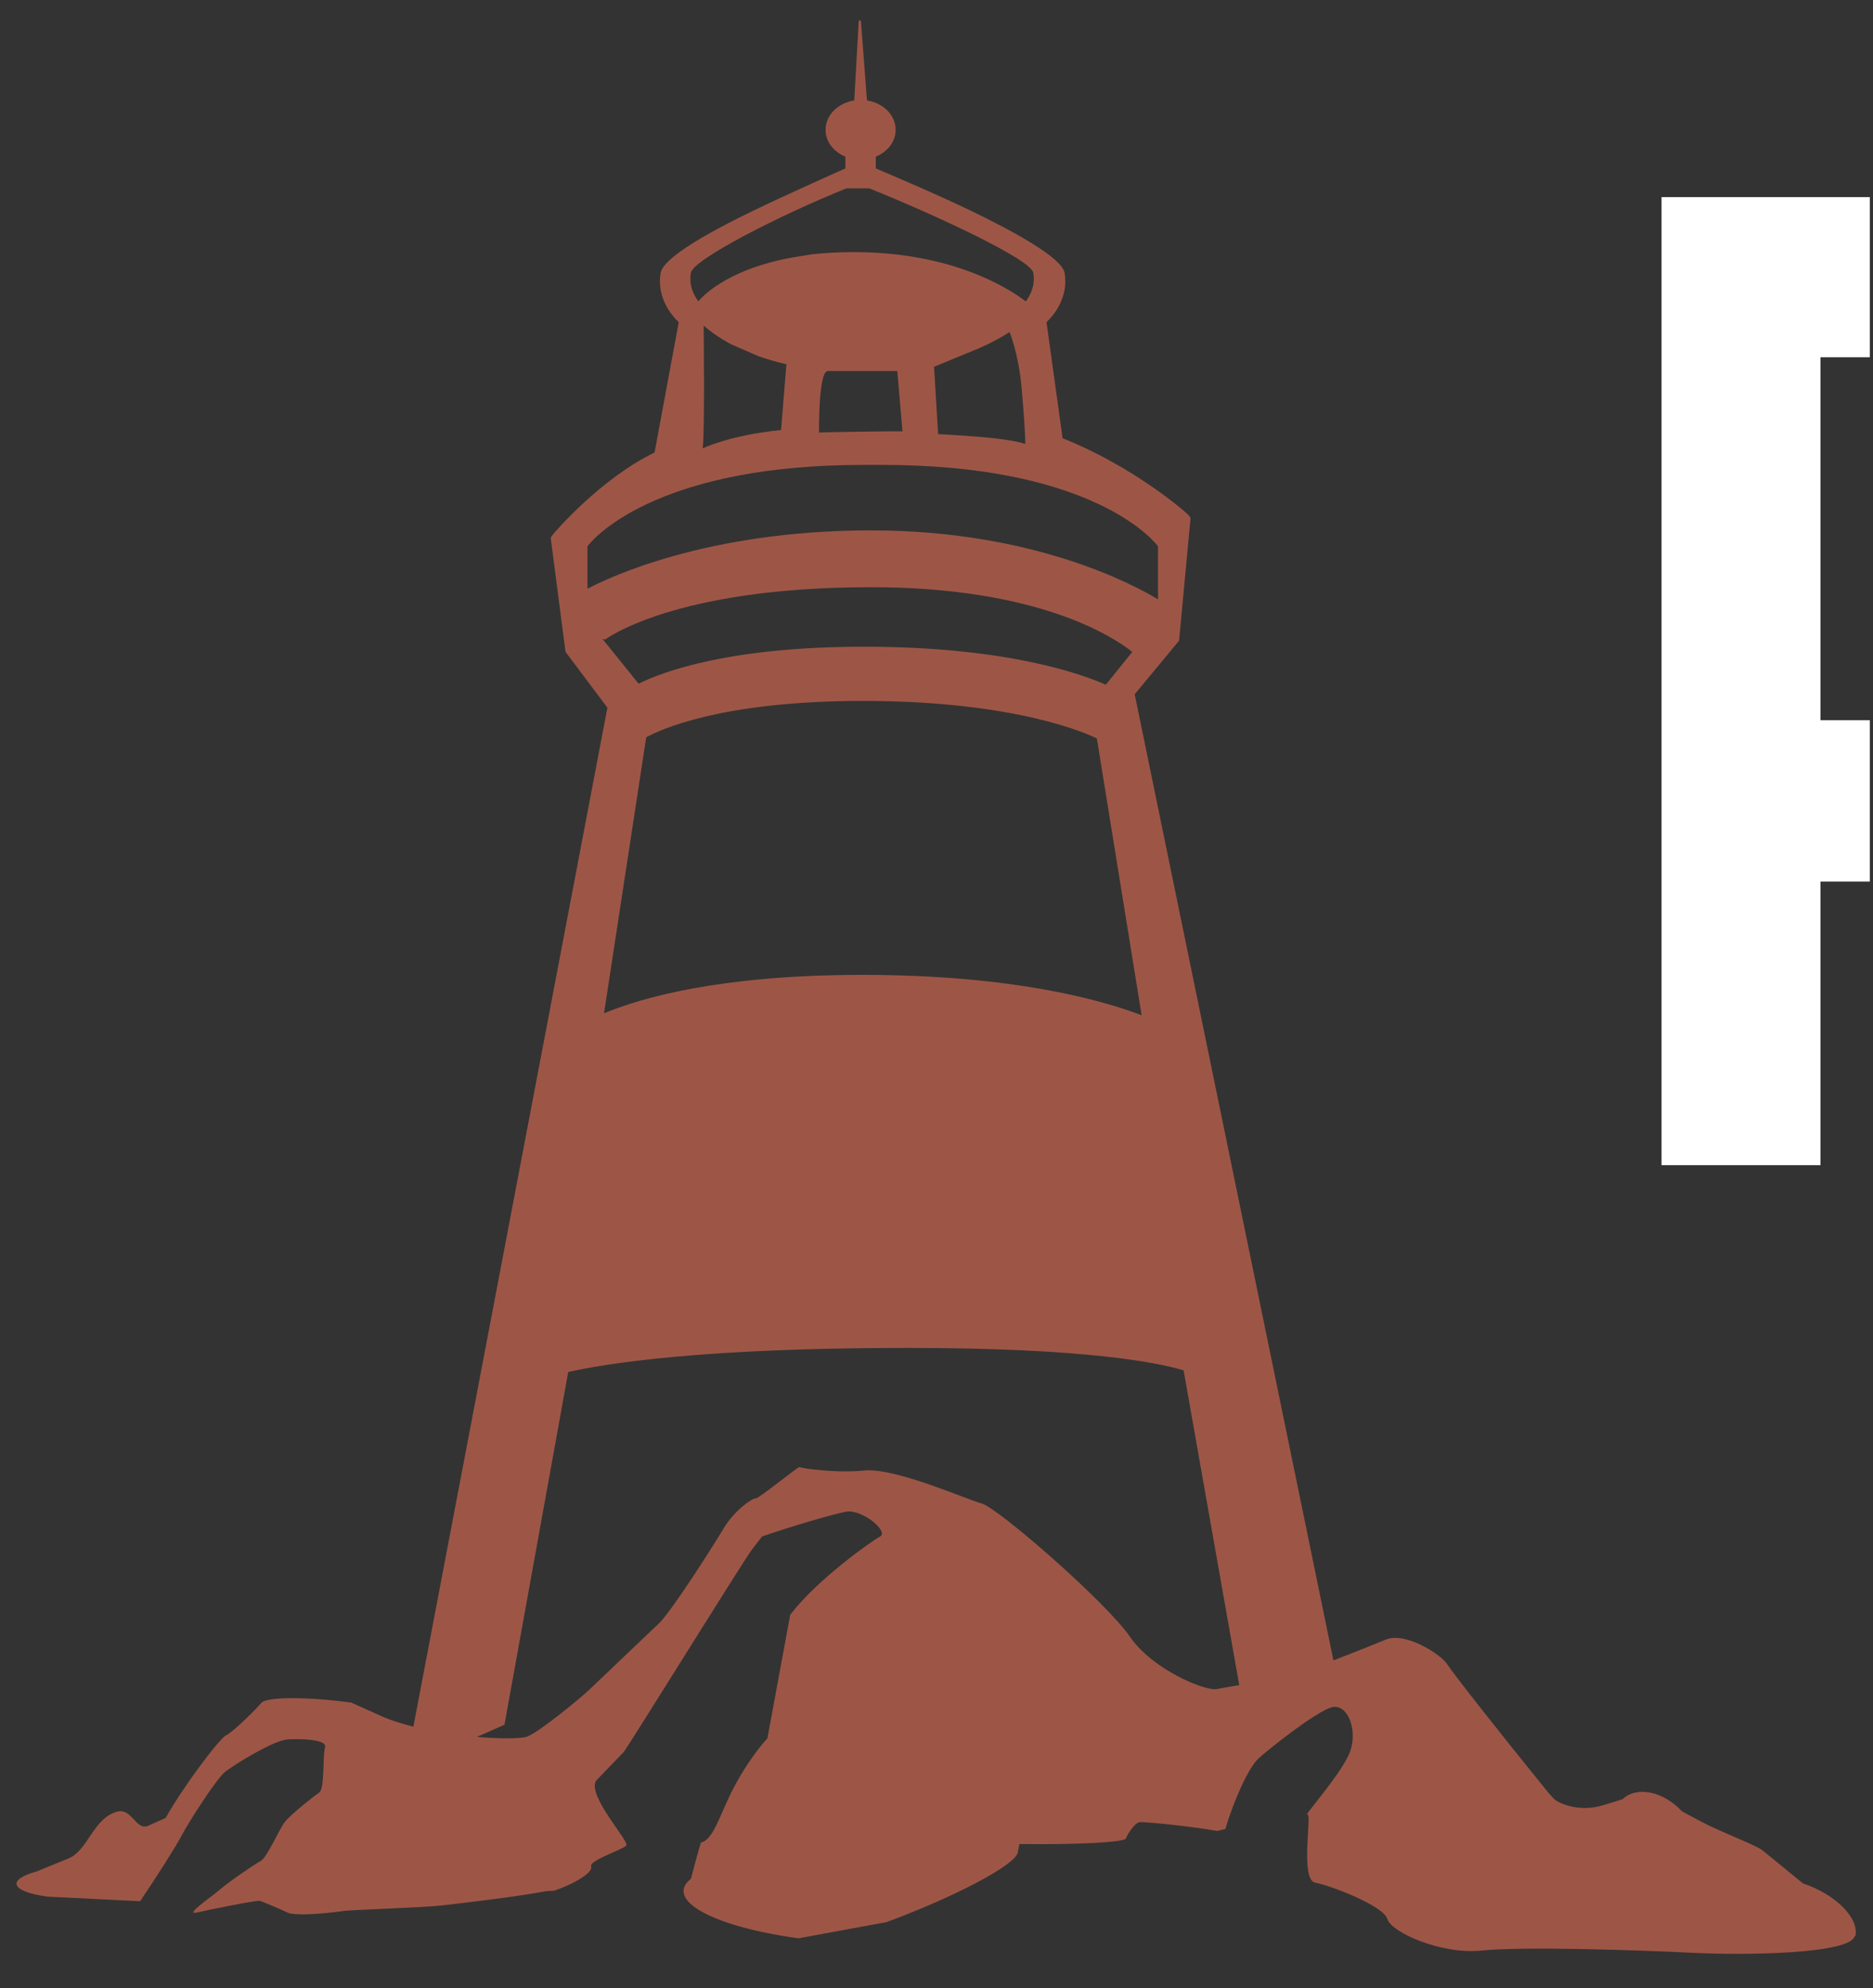 <svg xmlns="http://www.w3.org/2000/svg" xmlns:xlink="http://www.w3.org/1999/xlink" width="587" zoomAndPan="magnify" viewBox="0 0 440.25 467.25" height="623" preserveAspectRatio="xMidYMid meet" version="1.0"><rect x="0" y="0" width="440.25" height="467.25" fill="#333333" stroke="none"/><defs><clipPath id="9af38cf99c"><path d="M 390 46 L 439.5 46 L 439.5 274 L 390 274 Z M 390 46 " clip-rule="nonzero"/></clipPath></defs><g clip-path="url(#9af38cf99c)"><path fill="#ffffff" d="M 464.812 46.324 C 527.336 46.324 548.586 83.348 548.586 123.426 C 548.586 182.012 510.637 207.176 456.324 207.176 L 427.902 207.176 L 427.902 273.82 L 390.543 273.82 L 390.543 46.324 Z M 459.766 169.25 C 494.367 169.25 510.75 151.961 510.75 126.75 C 510.75 104.574 499.207 83.957 465.535 83.957 L 427.902 83.957 L 427.902 169.25 Z M 459.766 169.25 " fill-opacity="1" fill-rule="nonzero"/></g><path fill="#9d5646" d="M 436.117 454.969 C 437 450.738 431.457 445.172 423.785 442.613 L 414.234 434.809 C 412.855 433.676 404.211 430.418 399.844 428.086 L 395.359 425.688 C 390.973 420.934 384.68 419.668 381.375 422.836 L 376.828 424.238 C 370.898 426.07 366.012 423.539 365.309 422.789 L 364.086 421.477 C 352.273 406.906 341.48 393.191 340.102 391.02 C 338.719 388.848 330.348 383.395 325.73 385.316 C 321.113 387.238 304.344 393.895 301.699 394.301 C 299.051 394.707 288.438 396.449 285.949 396.949 C 283.457 397.445 271.012 392.559 265.535 384.57 C 260.059 376.582 234.625 354.402 230.777 353.34 C 226.93 352.277 210.41 344.898 203.215 345.578 C 196.016 346.258 188.164 345.012 187.938 344.766 C 187.711 344.516 178.32 352.254 177.598 352.141 C 176.871 352.027 172.598 354.992 170.152 359.09 C 167.707 363.184 157.797 378.777 154.855 381.535 C 151.914 384.297 140.734 395 138.449 397.152 C 136.164 399.301 126.637 407.133 123.875 408.125 C 121.113 409.121 102.375 408.445 90.316 403.602 L 86.445 401.859 L 82.551 400.117 C 72.164 398.711 62.66 398.734 61.438 400.184 C 60.219 401.633 54.875 406.973 53.156 407.809 C 51.438 408.648 42.68 420.461 38.945 427.227 L 34.848 429.059 C 31.953 430.348 31.023 424.805 27.539 425.754 C 21.859 427.316 20.707 434.852 16.137 436.73 L 8.734 439.762 C 1.473 441.777 2.488 444.469 10.996 445.715 L 23.332 446.324 L 32.926 446.801 C 37 440.805 41.48 433.723 42.883 431.027 C 44.285 428.336 50.715 418.242 52.793 416.5 C 54.875 414.758 64.359 408.988 67.527 408.781 C 70.695 408.578 76.984 408.738 76.398 410.66 C 75.809 412.586 76.352 420.348 75.062 421.23 C 73.773 422.113 68.453 426.32 67.051 428.039 C 65.648 429.762 62.797 436.504 61.305 437.32 C 59.809 438.133 53.633 442.344 51.688 444.062 C 49.738 445.781 43.109 450.195 46.324 449.449 C 49.535 448.703 60.488 446.508 61.102 446.711 C 61.711 446.914 65.422 448.43 67.594 449.473 C 69.766 450.512 79.477 449.312 80.766 449.086 C 82.055 448.859 99.277 448.293 103.621 447.82 C 107.965 447.344 122.223 445.648 128.422 444.426 L 129.328 444.379 L 130.234 444.336 C 135.527 442.523 139.465 439.922 138.945 438.586 C 138.426 437.25 146.367 434.672 147.207 433.723 C 148.043 432.77 138.109 422.203 140.055 418.535 L 146.57 411.77 C 147.453 410.844 174.676 366.828 176.895 363.953 L 179.137 361.078 C 186.039 358.703 194.84 356.102 198.688 355.285 C 202.535 354.473 209.008 359.926 206.879 361.078 C 204.754 362.234 192.059 371.219 185.742 379.477 L 180.379 408.535 C 180.379 408.535 176.555 412.496 172.664 419.734 C 169.293 426.004 167.797 432.406 164.766 432.996 C 164.766 432.996 164.336 434.242 163.363 437.906 L 162.391 441.551 C 156.121 446.484 167.504 452.754 187.668 455.512 L 198.031 453.613 L 208.395 451.711 C 224.555 445.715 238.426 438.406 239.219 435.418 L 239.602 433.359 C 253.113 433.539 264.359 432.953 264.652 432.047 C 264.945 431.141 266.781 428.246 267.957 428.199 C 269.133 428.152 278.887 429.035 286.129 430.281 L 288.027 429.828 C 290.09 422.789 293.551 415.367 295.723 413.332 C 297.895 411.293 309.234 402.266 313.035 401.227 C 316.836 400.184 319.598 407.176 316.883 412.699 C 314.168 418.219 306.18 427 307.309 426.457 C 308.441 425.914 305.5 441.754 309.141 442.434 C 312.785 443.113 325.211 447.887 326.094 450.965 C 326.977 454.043 338.605 459.383 348.336 458.387 C 358.066 457.391 385.496 458.297 398.031 458.93 C 410.566 459.543 435.074 459.18 435.957 454.945 Z M 436.117 454.969 " fill-opacity="1" fill-rule="nonzero"/><path fill="#9d5646" d="M 315.117 398.418 L 266.711 163.16 L 277.145 150.559 L 279.836 121.75 L 279.496 121.207 C 279.137 120.617 266.441 109.598 249.762 102.988 L 245.984 75.723 C 247.637 74.137 251.211 69.973 250.238 64.133 C 249.852 61.828 244.715 57.527 228.422 49.629 C 219.754 45.422 205.859 39.582 205.859 39.582 L 205.859 36.82 C 208.621 35.688 210.523 33.289 210.523 30.508 C 210.523 27.066 207.605 24.195 203.781 23.605 L 202.355 4.824 L 201.855 4.824 L 200.793 23.605 C 196.969 24.195 194.047 27.066 194.047 30.508 C 194.047 33.289 195.949 35.688 198.711 36.82 L 198.711 39.582 C 198.711 39.582 185.473 45.441 176.828 49.629 C 160.535 57.527 155.668 61.828 155.285 64.133 C 154.312 69.973 157.863 74.137 159.539 75.723 L 153.859 106.34 C 141.094 112.516 130.121 125.324 129.781 125.844 L 129.441 126.387 L 132.926 153.184 L 142.77 166.309 L 95.293 415.617 L 118.578 405.32 L 133.559 322.43 C 142.16 320.484 164.855 316.77 213.172 316.77 C 255.531 316.77 272.371 320.277 278.207 322.043 L 292.961 405.5 L 315.094 398.418 Z M 241.004 104.324 C 236.051 102.695 222.676 102.176 220.504 102.016 L 219.551 86.199 L 230.258 81.785 C 233.242 80.473 235.551 79.184 237.293 78.027 C 237.293 78.027 239.422 83.074 240.121 91.086 C 240.574 96.246 240.961 101.359 241.004 104.301 Z M 194.613 87.195 L 210.906 87.195 C 210.906 87.195 212.129 101.359 212.129 101.359 C 210.477 101.316 194.684 101.52 192.512 101.656 C 192.512 101.656 192.328 87.105 194.59 87.195 Z M 198.961 44.266 L 204.324 44.266 C 220.117 50.625 242.363 60.988 242.883 64.113 C 243.383 67.055 242.227 69.316 241.117 70.832 C 237.066 67.754 223.852 59.246 200.633 59.246 C 197.035 59.246 193.754 59.449 190.789 59.766 L 186.129 60.535 C 170.082 63.457 164.473 70.402 164.156 70.832 C 163.047 69.316 161.891 67.055 162.391 64.113 C 162.91 60.988 183.164 50.625 198.961 44.266 Z M 165.375 76.512 C 166.824 77.781 168.906 79.32 171.828 80.902 L 178.23 83.688 C 180.223 84.41 182.395 85.043 184.84 85.609 L 183.594 101.066 C 171.734 102.219 165.152 105.367 165.152 105.367 C 165.695 102.426 165.398 76.512 165.398 76.512 Z M 138.086 128.379 C 140.508 125.211 156.168 109.258 202.875 109.258 L 207.398 109.258 C 254.129 109.258 269.766 125.234 272.188 128.379 L 272.188 140.848 C 266.895 137.68 243.312 124.645 204.73 124.645 C 166.145 124.645 142.949 135.801 138.086 138.359 Z M 141.66 150.172 L 142.273 150.285 C 142.273 150.285 158.293 137.996 204.73 137.996 C 243.902 137.996 261.551 149.562 266.145 153.203 L 259.922 160.922 C 254.426 158.477 236.773 151.984 203.102 151.984 C 171.375 151.984 155.781 157.867 150.102 160.672 L 141.637 150.172 Z M 151.891 173.277 C 154.988 171.559 169.426 164.723 202.828 164.723 C 239.059 164.723 255.895 172.574 257.82 173.547 L 268.34 238.586 C 259.176 235.102 238.379 229.105 202.738 229.105 C 169.223 229.105 150.758 234.488 141.977 238.133 Z M 151.891 173.277 " fill-opacity="1" fill-rule="nonzero"/></svg>